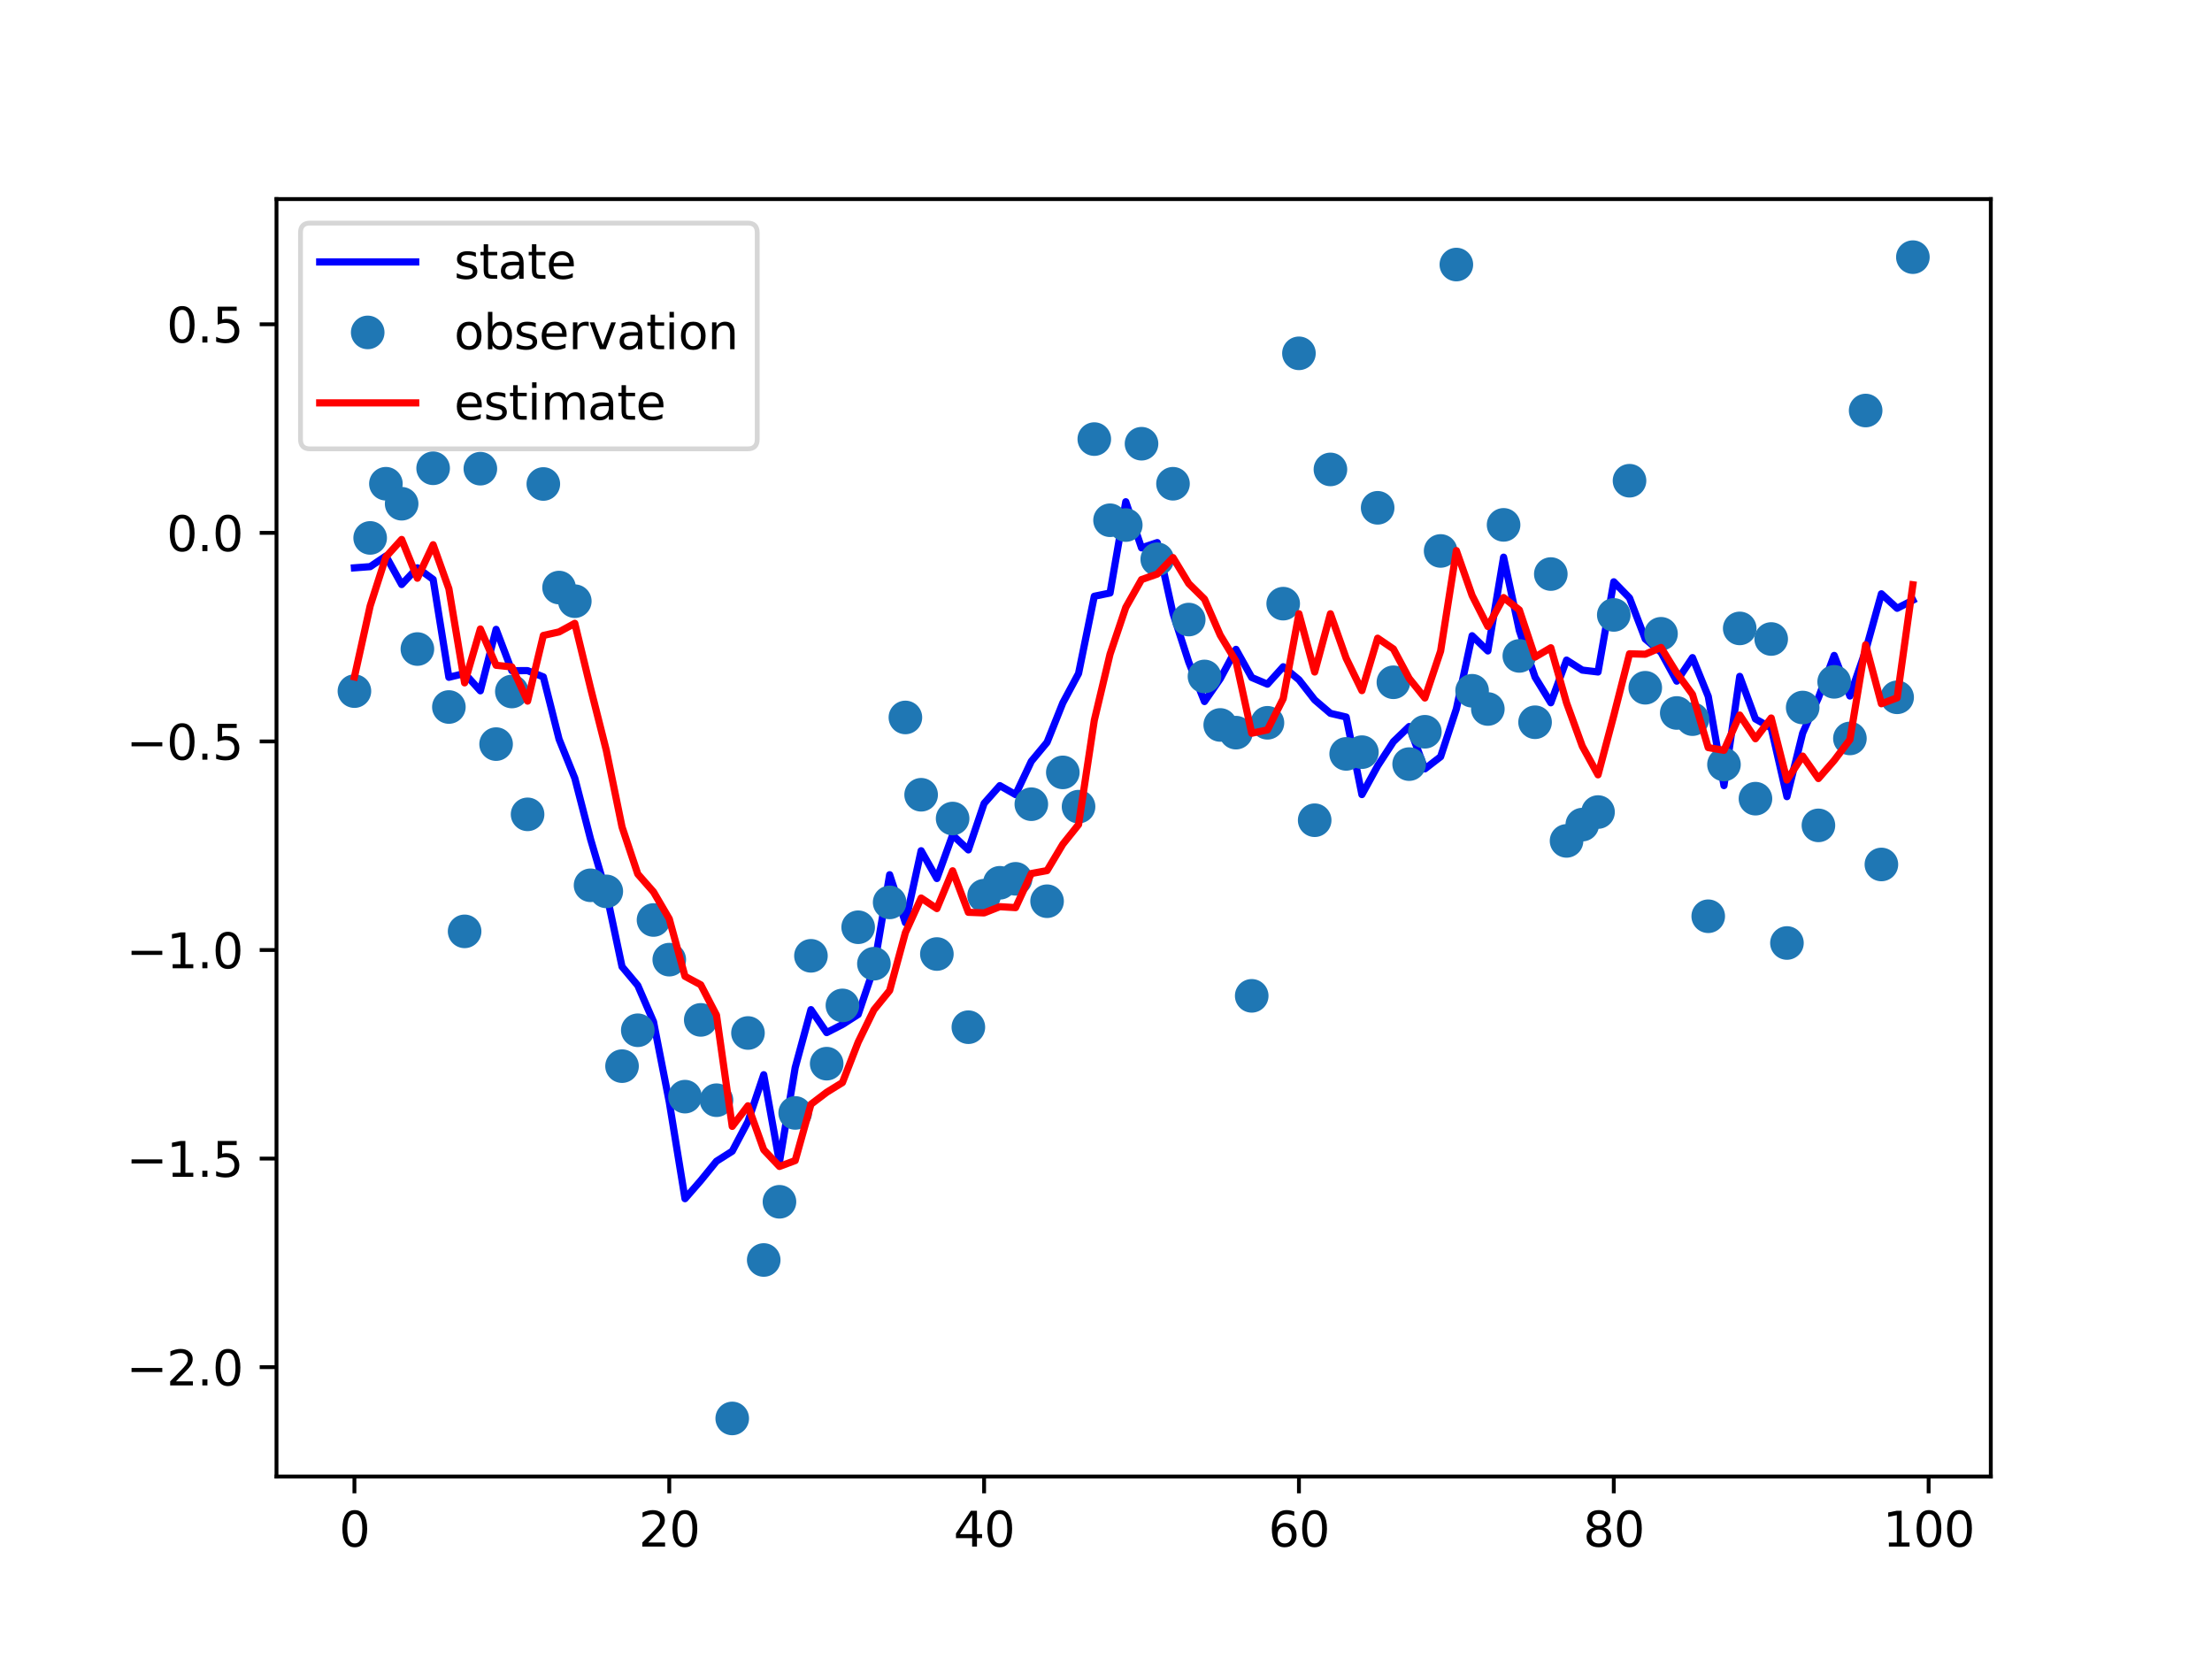 <?xml version="1.0" encoding="utf-8" standalone="no"?>
<!DOCTYPE svg PUBLIC "-//W3C//DTD SVG 1.1//EN"
  "http://www.w3.org/Graphics/SVG/1.1/DTD/svg11.dtd">
<svg xmlns:xlink="http://www.w3.org/1999/xlink" width="460.8pt" height="345.6pt" viewBox="0 0 460.8 345.6" xmlns="http://www.w3.org/2000/svg" version="1.1">
 <defs>
  <style type="text/css">*{stroke-linejoin: round; stroke-linecap: butt}</style>
 </defs>
 <g id="figure_1">
  <g id="patch_1">
   <path d="M 0 345.6 
L 460.8 345.6 
L 460.8 0 
L 0 0 
z
" style="fill: #ffffff"/>
  </g>
  <g id="axes_1">
   <g id="patch_2">
    <path d="M 57.6 307.584 
L 414.72 307.584 
L 414.72 41.472 
L 57.6 41.472 
z
" style="fill: #ffffff"/>
   </g>
   <g id="matplotlib.axis_1">
    <g id="xtick_1">
     <g id="line2d_1">
      <defs>
       <path id="m639c4246db" d="M 0 0 
L 0 3.5 
" style="stroke: #000000; stroke-width: 0.8"/>
      </defs>
      <g>
       <use xlink:href="#m639c4246db" x="73.833" y="307.584" style="stroke: #000000; stroke-width: 0.8"/>
      </g>
     </g>
     <g id="text_1">
      <!-- 0 -->
      <g transform="translate(70.651 322.182) scale(0.1 -0.1)">
       <defs>
        <path id="DejaVuSans-30" d="M 2034 4250 
Q 1547 4250 1301 3770 
Q 1056 3291 1056 2328 
Q 1056 1369 1301 889 
Q 1547 409 2034 409 
Q 2525 409 2770 889 
Q 3016 1369 3016 2328 
Q 3016 3291 2770 3770 
Q 2525 4250 2034 4250 
z
M 2034 4750 
Q 2819 4750 3233 4129 
Q 3647 3509 3647 2328 
Q 3647 1150 3233 529 
Q 2819 -91 2034 -91 
Q 1250 -91 836 529 
Q 422 1150 422 2328 
Q 422 3509 836 4129 
Q 1250 4750 2034 4750 
z
" transform="scale(0.016)"/>
       </defs>
       <use xlink:href="#DejaVuSans-30"/>
      </g>
     </g>
    </g>
    <g id="xtick_2">
     <g id="line2d_2">
      <g>
       <use xlink:href="#m639c4246db" x="139.42" y="307.584" style="stroke: #000000; stroke-width: 0.8"/>
      </g>
     </g>
     <g id="text_2">
      <!-- 20 -->
      <g transform="translate(133.057 322.182) scale(0.1 -0.1)">
       <defs>
        <path id="DejaVuSans-32" d="M 1228 531 
L 3431 531 
L 3431 0 
L 469 0 
L 469 531 
Q 828 903 1448 1529 
Q 2069 2156 2228 2338 
Q 2531 2678 2651 2914 
Q 2772 3150 2772 3378 
Q 2772 3750 2511 3984 
Q 2250 4219 1831 4219 
Q 1534 4219 1204 4116 
Q 875 4013 500 3803 
L 500 4441 
Q 881 4594 1212 4672 
Q 1544 4750 1819 4750 
Q 2544 4750 2975 4387 
Q 3406 4025 3406 3419 
Q 3406 3131 3298 2873 
Q 3191 2616 2906 2266 
Q 2828 2175 2409 1742 
Q 1991 1309 1228 531 
z
" transform="scale(0.016)"/>
       </defs>
       <use xlink:href="#DejaVuSans-32"/>
       <use xlink:href="#DejaVuSans-30" transform="translate(63.623 0)"/>
      </g>
     </g>
    </g>
    <g id="xtick_3">
     <g id="line2d_3">
      <g>
       <use xlink:href="#m639c4246db" x="205.006" y="307.584" style="stroke: #000000; stroke-width: 0.8"/>
      </g>
     </g>
     <g id="text_3">
      <!-- 40 -->
      <g transform="translate(198.644 322.182) scale(0.1 -0.1)">
       <defs>
        <path id="DejaVuSans-34" d="M 2419 4116 
L 825 1625 
L 2419 1625 
L 2419 4116 
z
M 2253 4666 
L 3047 4666 
L 3047 1625 
L 3713 1625 
L 3713 1100 
L 3047 1100 
L 3047 0 
L 2419 0 
L 2419 1100 
L 313 1100 
L 313 1709 
L 2253 4666 
z
" transform="scale(0.016)"/>
       </defs>
       <use xlink:href="#DejaVuSans-34"/>
       <use xlink:href="#DejaVuSans-30" transform="translate(63.623 0)"/>
      </g>
     </g>
    </g>
    <g id="xtick_4">
     <g id="line2d_4">
      <g>
       <use xlink:href="#m639c4246db" x="270.593" y="307.584" style="stroke: #000000; stroke-width: 0.8"/>
      </g>
     </g>
     <g id="text_4">
      <!-- 60 -->
      <g transform="translate(264.231 322.182) scale(0.1 -0.1)">
       <defs>
        <path id="DejaVuSans-36" d="M 2113 2584 
Q 1688 2584 1439 2293 
Q 1191 2003 1191 1497 
Q 1191 994 1439 701 
Q 1688 409 2113 409 
Q 2538 409 2786 701 
Q 3034 994 3034 1497 
Q 3034 2003 2786 2293 
Q 2538 2584 2113 2584 
z
M 3366 4563 
L 3366 3988 
Q 3128 4100 2886 4159 
Q 2644 4219 2406 4219 
Q 1781 4219 1451 3797 
Q 1122 3375 1075 2522 
Q 1259 2794 1537 2939 
Q 1816 3084 2150 3084 
Q 2853 3084 3261 2657 
Q 3669 2231 3669 1497 
Q 3669 778 3244 343 
Q 2819 -91 2113 -91 
Q 1303 -91 875 529 
Q 447 1150 447 2328 
Q 447 3434 972 4092 
Q 1497 4750 2381 4750 
Q 2619 4750 2861 4703 
Q 3103 4656 3366 4563 
z
" transform="scale(0.016)"/>
       </defs>
       <use xlink:href="#DejaVuSans-36"/>
       <use xlink:href="#DejaVuSans-30" transform="translate(63.623 0)"/>
      </g>
     </g>
    </g>
    <g id="xtick_5">
     <g id="line2d_5">
      <g>
       <use xlink:href="#m639c4246db" x="336.18" y="307.584" style="stroke: #000000; stroke-width: 0.8"/>
      </g>
     </g>
     <g id="text_5">
      <!-- 80 -->
      <g transform="translate(329.817 322.182) scale(0.1 -0.1)">
       <defs>
        <path id="DejaVuSans-38" d="M 2034 2216 
Q 1584 2216 1326 1975 
Q 1069 1734 1069 1313 
Q 1069 891 1326 650 
Q 1584 409 2034 409 
Q 2484 409 2743 651 
Q 3003 894 3003 1313 
Q 3003 1734 2745 1975 
Q 2488 2216 2034 2216 
z
M 1403 2484 
Q 997 2584 770 2862 
Q 544 3141 544 3541 
Q 544 4100 942 4425 
Q 1341 4750 2034 4750 
Q 2731 4750 3128 4425 
Q 3525 4100 3525 3541 
Q 3525 3141 3298 2862 
Q 3072 2584 2669 2484 
Q 3125 2378 3379 2068 
Q 3634 1759 3634 1313 
Q 3634 634 3220 271 
Q 2806 -91 2034 -91 
Q 1263 -91 848 271 
Q 434 634 434 1313 
Q 434 1759 690 2068 
Q 947 2378 1403 2484 
z
M 1172 3481 
Q 1172 3119 1398 2916 
Q 1625 2713 2034 2713 
Q 2441 2713 2670 2916 
Q 2900 3119 2900 3481 
Q 2900 3844 2670 4047 
Q 2441 4250 2034 4250 
Q 1625 4250 1398 4047 
Q 1172 3844 1172 3481 
z
" transform="scale(0.016)"/>
       </defs>
       <use xlink:href="#DejaVuSans-38"/>
       <use xlink:href="#DejaVuSans-30" transform="translate(63.623 0)"/>
      </g>
     </g>
    </g>
    <g id="xtick_6">
     <g id="line2d_6">
      <g>
       <use xlink:href="#m639c4246db" x="401.767" y="307.584" style="stroke: #000000; stroke-width: 0.8"/>
      </g>
     </g>
     <g id="text_6">
      <!-- 100 -->
      <g transform="translate(392.223 322.182) scale(0.1 -0.1)">
       <defs>
        <path id="DejaVuSans-31" d="M 794 531 
L 1825 531 
L 1825 4091 
L 703 3866 
L 703 4441 
L 1819 4666 
L 2450 4666 
L 2450 531 
L 3481 531 
L 3481 0 
L 794 0 
L 794 531 
z
" transform="scale(0.016)"/>
       </defs>
       <use xlink:href="#DejaVuSans-31"/>
       <use xlink:href="#DejaVuSans-30" transform="translate(63.623 0)"/>
       <use xlink:href="#DejaVuSans-30" transform="translate(127.246 0)"/>
      </g>
     </g>
    </g>
   </g>
   <g id="matplotlib.axis_2">
    <g id="ytick_1">
     <g id="line2d_7">
      <defs>
       <path id="mc627994518" d="M 0 0 
L -3.5 0 
" style="stroke: #000000; stroke-width: 0.8"/>
      </defs>
      <g>
       <use xlink:href="#mc627994518" x="57.6" y="284.808" style="stroke: #000000; stroke-width: 0.8"/>
      </g>
     </g>
     <g id="text_7">
      <!-- −2.0 -->
      <g transform="translate(26.317 288.607) scale(0.1 -0.1)">
       <defs>
        <path id="DejaVuSans-2212" d="M 678 2272 
L 4684 2272 
L 4684 1741 
L 678 1741 
L 678 2272 
z
" transform="scale(0.016)"/>
        <path id="DejaVuSans-2e" d="M 684 794 
L 1344 794 
L 1344 0 
L 684 0 
L 684 794 
z
" transform="scale(0.016)"/>
       </defs>
       <use xlink:href="#DejaVuSans-2212"/>
       <use xlink:href="#DejaVuSans-32" transform="translate(83.789 0)"/>
       <use xlink:href="#DejaVuSans-2e" transform="translate(147.412 0)"/>
       <use xlink:href="#DejaVuSans-30" transform="translate(179.199 0)"/>
      </g>
     </g>
    </g>
    <g id="ytick_2">
     <g id="line2d_8">
      <g>
       <use xlink:href="#mc627994518" x="57.6" y="241.358" style="stroke: #000000; stroke-width: 0.8"/>
      </g>
     </g>
     <g id="text_8">
      <!-- −1.5 -->
      <g transform="translate(26.317 245.157) scale(0.1 -0.1)">
       <defs>
        <path id="DejaVuSans-35" d="M 691 4666 
L 3169 4666 
L 3169 4134 
L 1269 4134 
L 1269 2991 
Q 1406 3038 1543 3061 
Q 1681 3084 1819 3084 
Q 2600 3084 3056 2656 
Q 3513 2228 3513 1497 
Q 3513 744 3044 326 
Q 2575 -91 1722 -91 
Q 1428 -91 1123 -41 
Q 819 9 494 109 
L 494 744 
Q 775 591 1075 516 
Q 1375 441 1709 441 
Q 2250 441 2565 725 
Q 2881 1009 2881 1497 
Q 2881 1984 2565 2268 
Q 2250 2553 1709 2553 
Q 1456 2553 1204 2497 
Q 953 2441 691 2322 
L 691 4666 
z
" transform="scale(0.016)"/>
       </defs>
       <use xlink:href="#DejaVuSans-2212"/>
       <use xlink:href="#DejaVuSans-31" transform="translate(83.789 0)"/>
       <use xlink:href="#DejaVuSans-2e" transform="translate(147.412 0)"/>
       <use xlink:href="#DejaVuSans-35" transform="translate(179.199 0)"/>
      </g>
     </g>
    </g>
    <g id="ytick_3">
     <g id="line2d_9">
      <g>
       <use xlink:href="#mc627994518" x="57.6" y="197.908" style="stroke: #000000; stroke-width: 0.8"/>
      </g>
     </g>
     <g id="text_9">
      <!-- −1.0 -->
      <g transform="translate(26.317 201.707) scale(0.1 -0.1)">
       <use xlink:href="#DejaVuSans-2212"/>
       <use xlink:href="#DejaVuSans-31" transform="translate(83.789 0)"/>
       <use xlink:href="#DejaVuSans-2e" transform="translate(147.412 0)"/>
       <use xlink:href="#DejaVuSans-30" transform="translate(179.199 0)"/>
      </g>
     </g>
    </g>
    <g id="ytick_4">
     <g id="line2d_10">
      <g>
       <use xlink:href="#mc627994518" x="57.6" y="154.457" style="stroke: #000000; stroke-width: 0.8"/>
      </g>
     </g>
     <g id="text_10">
      <!-- −0.5 -->
      <g transform="translate(26.317 158.257) scale(0.1 -0.1)">
       <use xlink:href="#DejaVuSans-2212"/>
       <use xlink:href="#DejaVuSans-30" transform="translate(83.789 0)"/>
       <use xlink:href="#DejaVuSans-2e" transform="translate(147.412 0)"/>
       <use xlink:href="#DejaVuSans-35" transform="translate(179.199 0)"/>
      </g>
     </g>
    </g>
    <g id="ytick_5">
     <g id="line2d_11">
      <g>
       <use xlink:href="#mc627994518" x="57.6" y="111.007" style="stroke: #000000; stroke-width: 0.8"/>
      </g>
     </g>
     <g id="text_11">
      <!-- 0.0 -->
      <g transform="translate(34.697 114.807) scale(0.1 -0.1)">
       <use xlink:href="#DejaVuSans-30"/>
       <use xlink:href="#DejaVuSans-2e" transform="translate(63.623 0)"/>
       <use xlink:href="#DejaVuSans-30" transform="translate(95.41 0)"/>
      </g>
     </g>
    </g>
    <g id="ytick_6">
     <g id="line2d_12">
      <g>
       <use xlink:href="#mc627994518" x="57.6" y="67.557" style="stroke: #000000; stroke-width: 0.8"/>
      </g>
     </g>
     <g id="text_12">
      <!-- 0.5 -->
      <g transform="translate(34.697 71.356) scale(0.1 -0.1)">
       <use xlink:href="#DejaVuSans-30"/>
       <use xlink:href="#DejaVuSans-2e" transform="translate(63.623 0)"/>
       <use xlink:href="#DejaVuSans-35" transform="translate(95.41 0)"/>
      </g>
     </g>
    </g>
   </g>
   <g id="line2d_13">
    <path d="M 73.833 118.288 
L 77.112 118.043 
L 80.391 115.831 
L 83.671 121.767 
L 86.95 118.292 
L 90.229 120.703 
L 93.509 141.091 
L 96.788 140.292 
L 100.067 143.906 
L 103.347 131.105 
L 106.626 139.713 
L 109.905 139.705 
L 113.185 141.009 
L 116.464 153.988 
L 119.743 162.114 
L 123.023 174.807 
L 126.302 185.919 
L 129.581 201.377 
L 132.861 205.289 
L 136.14 212.846 
L 139.42 229.563 
L 142.699 249.705 
L 145.978 245.938 
L 149.258 241.903 
L 152.537 239.82 
L 155.816 233.625 
L 159.096 223.886 
L 162.375 242.098 
L 165.654 222.397 
L 168.934 210.328 
L 172.213 215.108 
L 175.492 213.424 
L 178.772 211.332 
L 182.051 201.65 
L 185.33 182.222 
L 188.61 192.216 
L 191.889 177.223 
L 195.168 183.011 
L 198.448 173.951 
L 201.727 177.049 
L 205.006 167.366 
L 208.286 163.663 
L 211.565 165.534 
L 214.844 158.588 
L 218.124 154.64 
L 221.403 146.425 
L 224.682 140.302 
L 227.962 124.21 
L 231.241 123.535 
L 234.52 104.524 
L 237.8 114.129 
L 241.079 113.03 
L 244.358 127.8 
L 247.638 137.932 
L 250.917 146.139 
L 254.196 141.407 
L 257.476 135.273 
L 260.755 141.136 
L 264.034 142.525 
L 267.314 138.895 
L 270.593 141.604 
L 273.872 145.799 
L 277.152 148.602 
L 280.431 149.37 
L 283.71 165.526 
L 286.99 159.55 
L 290.269 154.509 
L 293.548 151.353 
L 296.828 160.171 
L 300.107 157.637 
L 303.386 147.684 
L 306.666 132.435 
L 309.945 135.602 
L 313.224 116.07 
L 316.504 131.359 
L 319.783 141.067 
L 323.062 146.403 
L 326.342 137.509 
L 329.621 139.594 
L 332.9 139.984 
L 336.18 121.199 
L 339.459 124.561 
L 342.739 133.113 
L 346.018 135.887 
L 349.297 141.896 
L 352.577 136.996 
L 355.856 145.066 
L 359.135 163.653 
L 362.415 140.904 
L 365.694 149.773 
L 368.973 151.631 
L 372.253 165.956 
L 375.532 152.712 
L 378.811 145.36 
L 382.091 136.539 
L 385.37 144.992 
L 388.649 135.505 
L 391.929 123.7 
L 395.208 126.717 
L 398.487 125.03 
" clip-path="url(#p00af3566a4)" style="fill: none; stroke: #0000ff; stroke-width: 1.5; stroke-linecap: square"/>
   </g>
   <g id="line2d_14">
    <defs>
     <path id="me4b0e8594f" d="M 0 3 
C 0.796 3 1.559 2.684 2.121 2.121 
C 2.684 1.559 3 0.796 3 0 
C 3 -0.796 2.684 -1.559 2.121 -2.121 
C 1.559 -2.684 0.796 -3 0 -3 
C -0.796 -3 -1.559 -2.684 -2.121 -2.121 
C -2.684 -1.559 -3 -0.796 -3 0 
C -3 0.796 -2.684 1.559 -2.121 2.121 
C -1.559 2.684 -0.796 3 0 3 
z
" style="stroke: #1f77b4"/>
    </defs>
    <g clip-path="url(#p00af3566a4)">
     <use xlink:href="#me4b0e8594f" x="73.833" y="143.973" style="fill: #1f77b4; stroke: #1f77b4"/>
     <use xlink:href="#me4b0e8594f" x="77.112" y="112.059" style="fill: #1f77b4; stroke: #1f77b4"/>
     <use xlink:href="#me4b0e8594f" x="80.391" y="100.772" style="fill: #1f77b4; stroke: #1f77b4"/>
     <use xlink:href="#me4b0e8594f" x="83.671" y="104.938" style="fill: #1f77b4; stroke: #1f77b4"/>
     <use xlink:href="#me4b0e8594f" x="86.95" y="135.207" style="fill: #1f77b4; stroke: #1f77b4"/>
     <use xlink:href="#me4b0e8594f" x="90.229" y="97.551" style="fill: #1f77b4; stroke: #1f77b4"/>
     <use xlink:href="#me4b0e8594f" x="93.509" y="147.284" style="fill: #1f77b4; stroke: #1f77b4"/>
     <use xlink:href="#me4b0e8594f" x="96.788" y="194.019" style="fill: #1f77b4; stroke: #1f77b4"/>
     <use xlink:href="#me4b0e8594f" x="100.067" y="97.636" style="fill: #1f77b4; stroke: #1f77b4"/>
     <use xlink:href="#me4b0e8594f" x="103.347" y="155.012" style="fill: #1f77b4; stroke: #1f77b4"/>
     <use xlink:href="#me4b0e8594f" x="106.626" y="144.053" style="fill: #1f77b4; stroke: #1f77b4"/>
     <use xlink:href="#me4b0e8594f" x="109.905" y="169.644" style="fill: #1f77b4; stroke: #1f77b4"/>
     <use xlink:href="#me4b0e8594f" x="113.185" y="100.824" style="fill: #1f77b4; stroke: #1f77b4"/>
     <use xlink:href="#me4b0e8594f" x="116.464" y="122.401" style="fill: #1f77b4; stroke: #1f77b4"/>
     <use xlink:href="#me4b0e8594f" x="119.743" y="125.24" style="fill: #1f77b4; stroke: #1f77b4"/>
     <use xlink:href="#me4b0e8594f" x="123.023" y="184.422" style="fill: #1f77b4; stroke: #1f77b4"/>
     <use xlink:href="#me4b0e8594f" x="126.302" y="185.69" style="fill: #1f77b4; stroke: #1f77b4"/>
     <use xlink:href="#me4b0e8594f" x="129.581" y="222.098" style="fill: #1f77b4; stroke: #1f77b4"/>
     <use xlink:href="#me4b0e8594f" x="132.861" y="214.622" style="fill: #1f77b4; stroke: #1f77b4"/>
     <use xlink:href="#me4b0e8594f" x="136.14" y="191.652" style="fill: #1f77b4; stroke: #1f77b4"/>
     <use xlink:href="#me4b0e8594f" x="139.42" y="199.913" style="fill: #1f77b4; stroke: #1f77b4"/>
     <use xlink:href="#me4b0e8594f" x="142.699" y="228.452" style="fill: #1f77b4; stroke: #1f77b4"/>
     <use xlink:href="#me4b0e8594f" x="145.978" y="212.462" style="fill: #1f77b4; stroke: #1f77b4"/>
     <use xlink:href="#me4b0e8594f" x="149.258" y="229.192" style="fill: #1f77b4; stroke: #1f77b4"/>
     <use xlink:href="#me4b0e8594f" x="152.537" y="295.488" style="fill: #1f77b4; stroke: #1f77b4"/>
     <use xlink:href="#me4b0e8594f" x="155.816" y="215.193" style="fill: #1f77b4; stroke: #1f77b4"/>
     <use xlink:href="#me4b0e8594f" x="159.096" y="262.479" style="fill: #1f77b4; stroke: #1f77b4"/>
     <use xlink:href="#me4b0e8594f" x="162.375" y="250.355" style="fill: #1f77b4; stroke: #1f77b4"/>
     <use xlink:href="#me4b0e8594f" x="165.654" y="231.844" style="fill: #1f77b4; stroke: #1f77b4"/>
     <use xlink:href="#me4b0e8594f" x="168.934" y="199.115" style="fill: #1f77b4; stroke: #1f77b4"/>
     <use xlink:href="#me4b0e8594f" x="172.213" y="221.582" style="fill: #1f77b4; stroke: #1f77b4"/>
     <use xlink:href="#me4b0e8594f" x="175.492" y="209.444" style="fill: #1f77b4; stroke: #1f77b4"/>
     <use xlink:href="#me4b0e8594f" x="178.772" y="193.162" style="fill: #1f77b4; stroke: #1f77b4"/>
     <use xlink:href="#me4b0e8594f" x="182.051" y="200.761" style="fill: #1f77b4; stroke: #1f77b4"/>
     <use xlink:href="#me4b0e8594f" x="185.33" y="187.982" style="fill: #1f77b4; stroke: #1f77b4"/>
     <use xlink:href="#me4b0e8594f" x="188.61" y="149.458" style="fill: #1f77b4; stroke: #1f77b4"/>
     <use xlink:href="#me4b0e8594f" x="191.889" y="165.564" style="fill: #1f77b4; stroke: #1f77b4"/>
     <use xlink:href="#me4b0e8594f" x="195.168" y="198.74" style="fill: #1f77b4; stroke: #1f77b4"/>
     <use xlink:href="#me4b0e8594f" x="198.448" y="170.516" style="fill: #1f77b4; stroke: #1f77b4"/>
     <use xlink:href="#me4b0e8594f" x="201.727" y="213.984" style="fill: #1f77b4; stroke: #1f77b4"/>
     <use xlink:href="#me4b0e8594f" x="205.006" y="186.586" style="fill: #1f77b4; stroke: #1f77b4"/>
     <use xlink:href="#me4b0e8594f" x="208.286" y="183.901" style="fill: #1f77b4; stroke: #1f77b4"/>
     <use xlink:href="#me4b0e8594f" x="211.565" y="183.075" style="fill: #1f77b4; stroke: #1f77b4"/>
     <use xlink:href="#me4b0e8594f" x="214.844" y="167.531" style="fill: #1f77b4; stroke: #1f77b4"/>
     <use xlink:href="#me4b0e8594f" x="218.124" y="187.741" style="fill: #1f77b4; stroke: #1f77b4"/>
     <use xlink:href="#me4b0e8594f" x="221.403" y="160.903" style="fill: #1f77b4; stroke: #1f77b4"/>
     <use xlink:href="#me4b0e8594f" x="224.682" y="168.041" style="fill: #1f77b4; stroke: #1f77b4"/>
     <use xlink:href="#me4b0e8594f" x="227.962" y="91.472" style="fill: #1f77b4; stroke: #1f77b4"/>
     <use xlink:href="#me4b0e8594f" x="231.241" y="108.377" style="fill: #1f77b4; stroke: #1f77b4"/>
     <use xlink:href="#me4b0e8594f" x="234.52" y="109.38" style="fill: #1f77b4; stroke: #1f77b4"/>
     <use xlink:href="#me4b0e8594f" x="237.8" y="92.436" style="fill: #1f77b4; stroke: #1f77b4"/>
     <use xlink:href="#me4b0e8594f" x="241.079" y="116.503" style="fill: #1f77b4; stroke: #1f77b4"/>
     <use xlink:href="#me4b0e8594f" x="244.358" y="100.775" style="fill: #1f77b4; stroke: #1f77b4"/>
     <use xlink:href="#me4b0e8594f" x="247.638" y="129.067" style="fill: #1f77b4; stroke: #1f77b4"/>
     <use xlink:href="#me4b0e8594f" x="250.917" y="140.916" style="fill: #1f77b4; stroke: #1f77b4"/>
     <use xlink:href="#me4b0e8594f" x="254.196" y="151.02" style="fill: #1f77b4; stroke: #1f77b4"/>
     <use xlink:href="#me4b0e8594f" x="257.476" y="152.625" style="fill: #1f77b4; stroke: #1f77b4"/>
     <use xlink:href="#me4b0e8594f" x="260.755" y="207.452" style="fill: #1f77b4; stroke: #1f77b4"/>
     <use xlink:href="#me4b0e8594f" x="264.034" y="150.572" style="fill: #1f77b4; stroke: #1f77b4"/>
     <use xlink:href="#me4b0e8594f" x="267.314" y="125.753" style="fill: #1f77b4; stroke: #1f77b4"/>
     <use xlink:href="#me4b0e8594f" x="270.593" y="73.605" style="fill: #1f77b4; stroke: #1f77b4"/>
     <use xlink:href="#me4b0e8594f" x="273.872" y="170.869" style="fill: #1f77b4; stroke: #1f77b4"/>
     <use xlink:href="#me4b0e8594f" x="277.152" y="97.79" style="fill: #1f77b4; stroke: #1f77b4"/>
     <use xlink:href="#me4b0e8594f" x="280.431" y="157.05" style="fill: #1f77b4; stroke: #1f77b4"/>
     <use xlink:href="#me4b0e8594f" x="283.71" y="156.688" style="fill: #1f77b4; stroke: #1f77b4"/>
     <use xlink:href="#me4b0e8594f" x="286.99" y="105.785" style="fill: #1f77b4; stroke: #1f77b4"/>
     <use xlink:href="#me4b0e8594f" x="290.269" y="142.131" style="fill: #1f77b4; stroke: #1f77b4"/>
     <use xlink:href="#me4b0e8594f" x="293.548" y="159.178" style="fill: #1f77b4; stroke: #1f77b4"/>
     <use xlink:href="#me4b0e8594f" x="296.828" y="152.44" style="fill: #1f77b4; stroke: #1f77b4"/>
     <use xlink:href="#me4b0e8594f" x="300.107" y="114.775" style="fill: #1f77b4; stroke: #1f77b4"/>
     <use xlink:href="#me4b0e8594f" x="303.386" y="55.112" style="fill: #1f77b4; stroke: #1f77b4"/>
     <use xlink:href="#me4b0e8594f" x="306.666" y="143.899" style="fill: #1f77b4; stroke: #1f77b4"/>
     <use xlink:href="#me4b0e8594f" x="309.945" y="147.697" style="fill: #1f77b4; stroke: #1f77b4"/>
     <use xlink:href="#me4b0e8594f" x="313.224" y="109.34" style="fill: #1f77b4; stroke: #1f77b4"/>
     <use xlink:href="#me4b0e8594f" x="316.504" y="136.64" style="fill: #1f77b4; stroke: #1f77b4"/>
     <use xlink:href="#me4b0e8594f" x="319.783" y="150.458" style="fill: #1f77b4; stroke: #1f77b4"/>
     <use xlink:href="#me4b0e8594f" x="323.062" y="119.585" style="fill: #1f77b4; stroke: #1f77b4"/>
     <use xlink:href="#me4b0e8594f" x="326.342" y="175.175" style="fill: #1f77b4; stroke: #1f77b4"/>
     <use xlink:href="#me4b0e8594f" x="329.621" y="171.782" style="fill: #1f77b4; stroke: #1f77b4"/>
     <use xlink:href="#me4b0e8594f" x="332.9" y="169.165" style="fill: #1f77b4; stroke: #1f77b4"/>
     <use xlink:href="#me4b0e8594f" x="336.18" y="128.099" style="fill: #1f77b4; stroke: #1f77b4"/>
     <use xlink:href="#me4b0e8594f" x="339.459" y="100.144" style="fill: #1f77b4; stroke: #1f77b4"/>
     <use xlink:href="#me4b0e8594f" x="342.739" y="143.273" style="fill: #1f77b4; stroke: #1f77b4"/>
     <use xlink:href="#me4b0e8594f" x="346.018" y="132.028" style="fill: #1f77b4; stroke: #1f77b4"/>
     <use xlink:href="#me4b0e8594f" x="349.297" y="148.526" style="fill: #1f77b4; stroke: #1f77b4"/>
     <use xlink:href="#me4b0e8594f" x="352.577" y="149.812" style="fill: #1f77b4; stroke: #1f77b4"/>
     <use xlink:href="#me4b0e8594f" x="355.856" y="190.872" style="fill: #1f77b4; stroke: #1f77b4"/>
     <use xlink:href="#me4b0e8594f" x="359.135" y="159.265" style="fill: #1f77b4; stroke: #1f77b4"/>
     <use xlink:href="#me4b0e8594f" x="362.415" y="130.91" style="fill: #1f77b4; stroke: #1f77b4"/>
     <use xlink:href="#me4b0e8594f" x="365.694" y="166.378" style="fill: #1f77b4; stroke: #1f77b4"/>
     <use xlink:href="#me4b0e8594f" x="368.973" y="133.116" style="fill: #1f77b4; stroke: #1f77b4"/>
     <use xlink:href="#me4b0e8594f" x="372.253" y="196.445" style="fill: #1f77b4; stroke: #1f77b4"/>
     <use xlink:href="#me4b0e8594f" x="375.532" y="147.39" style="fill: #1f77b4; stroke: #1f77b4"/>
     <use xlink:href="#me4b0e8594f" x="378.811" y="171.941" style="fill: #1f77b4; stroke: #1f77b4"/>
     <use xlink:href="#me4b0e8594f" x="382.091" y="142.04" style="fill: #1f77b4; stroke: #1f77b4"/>
     <use xlink:href="#me4b0e8594f" x="385.37" y="153.83" style="fill: #1f77b4; stroke: #1f77b4"/>
     <use xlink:href="#me4b0e8594f" x="388.649" y="85.521" style="fill: #1f77b4; stroke: #1f77b4"/>
     <use xlink:href="#me4b0e8594f" x="391.929" y="180.086" style="fill: #1f77b4; stroke: #1f77b4"/>
     <use xlink:href="#me4b0e8594f" x="395.208" y="145.262" style="fill: #1f77b4; stroke: #1f77b4"/>
     <use xlink:href="#me4b0e8594f" x="398.487" y="53.568" style="fill: #1f77b4; stroke: #1f77b4"/>
    </g>
   </g>
   <g id="line2d_15">
    <path d="M 73.833 141.014 
L 77.112 126.23 
L 80.391 116.009 
L 83.671 112.38 
L 86.95 120.454 
L 90.229 113.479 
L 93.509 122.651 
L 96.788 142.252 
L 100.067 131.034 
L 103.347 138.591 
L 106.626 138.936 
L 109.905 146.053 
L 113.185 132.377 
L 116.464 131.641 
L 119.743 129.854 
L 123.023 143.347 
L 126.302 156.3 
L 129.581 172.272 
L 132.861 182.074 
L 136.14 185.803 
L 139.42 191.418 
L 142.699 203.388 
L 145.978 205.151 
L 149.258 211.478 
L 152.537 234.646 
L 155.816 230.356 
L 159.096 239.513 
L 162.375 242.99 
L 165.654 241.767 
L 168.934 230.044 
L 172.213 227.547 
L 175.492 225.517 
L 178.772 217.099 
L 182.051 210.377 
L 185.33 206.346 
L 188.61 194.29 
L 191.889 187.076 
L 195.168 189.27 
L 198.448 181.403 
L 201.727 190.05 
L 205.006 190.174 
L 208.286 188.879 
L 211.565 189.074 
L 214.844 181.97 
L 218.124 181.36 
L 221.403 175.867 
L 224.682 171.78 
L 227.962 150.049 
L 231.241 136.277 
L 234.52 126.538 
L 237.8 120.738 
L 241.079 119.584 
L 244.358 116.158 
L 247.638 121.569 
L 250.917 124.8 
L 254.196 132.31 
L 257.476 137.739 
L 260.755 152.742 
L 264.034 152.052 
L 267.314 145.542 
L 270.593 127.849 
L 273.872 139.993 
L 277.152 127.864 
L 280.431 137.131 
L 283.71 143.867 
L 286.99 132.948 
L 290.269 135.187 
L 293.548 141.318 
L 296.828 145.403 
L 300.107 135.628 
L 303.386 114.704 
L 306.666 124.048 
L 309.945 130.504 
L 313.224 124.49 
L 316.504 127.063 
L 319.783 136.881 
L 323.062 134.94 
L 326.342 146.424 
L 329.621 155.451 
L 332.9 161.408 
L 336.18 149.06 
L 339.459 136.197 
L 342.739 136.287 
L 346.018 134.878 
L 349.297 140.186 
L 352.577 144.66 
L 355.856 155.739 
L 359.135 156.305 
L 362.415 148.958 
L 365.694 153.89 
L 368.973 149.574 
L 372.253 162.488 
L 375.532 157.507 
L 378.811 162.183 
L 382.091 158.414 
L 385.37 154.077 
L 388.649 134.317 
L 391.929 146.604 
L 395.208 145.369 
L 398.487 121.817 
" clip-path="url(#p00af3566a4)" style="fill: none; stroke: #ff0000; stroke-width: 1.5; stroke-linecap: square"/>
   </g>
   <g id="patch_3">
    <path d="M 57.6 307.584 
L 57.6 41.472 
" style="fill: none; stroke: #000000; stroke-width: 0.8; stroke-linejoin: miter; stroke-linecap: square"/>
   </g>
   <g id="patch_4">
    <path d="M 414.72 307.584 
L 414.72 41.472 
" style="fill: none; stroke: #000000; stroke-width: 0.8; stroke-linejoin: miter; stroke-linecap: square"/>
   </g>
   <g id="patch_5">
    <path d="M 57.6 307.584 
L 414.72 307.584 
" style="fill: none; stroke: #000000; stroke-width: 0.8; stroke-linejoin: miter; stroke-linecap: square"/>
   </g>
   <g id="patch_6">
    <path d="M 57.6 41.472 
L 414.72 41.472 
" style="fill: none; stroke: #000000; stroke-width: 0.8; stroke-linejoin: miter; stroke-linecap: square"/>
   </g>
   <g id="legend_1">
    <g id="patch_7">
     <path d="M 64.6 93.506 
L 155.742 93.506 
Q 157.742 93.506 157.742 91.506 
L 157.742 48.472 
Q 157.742 46.472 155.742 46.472 
L 64.6 46.472 
Q 62.6 46.472 62.6 48.472 
L 62.6 91.506 
Q 62.6 93.506 64.6 93.506 
z
" style="fill: #ffffff; opacity: 0.8; stroke: #cccccc; stroke-linejoin: miter"/>
    </g>
    <g id="line2d_16">
     <path d="M 66.6 54.57 
L 76.6 54.57 
L 86.6 54.57 
" style="fill: none; stroke: #0000ff; stroke-width: 1.5; stroke-linecap: square"/>
    </g>
    <g id="text_13">
     <!-- state -->
     <g transform="translate(94.6 58.07) scale(0.1 -0.1)">
      <defs>
       <path id="DejaVuSans-73" d="M 2834 3397 
L 2834 2853 
Q 2591 2978 2328 3040 
Q 2066 3103 1784 3103 
Q 1356 3103 1142 2972 
Q 928 2841 928 2578 
Q 928 2378 1081 2264 
Q 1234 2150 1697 2047 
L 1894 2003 
Q 2506 1872 2764 1633 
Q 3022 1394 3022 966 
Q 3022 478 2636 193 
Q 2250 -91 1575 -91 
Q 1294 -91 989 -36 
Q 684 19 347 128 
L 347 722 
Q 666 556 975 473 
Q 1284 391 1588 391 
Q 1994 391 2212 530 
Q 2431 669 2431 922 
Q 2431 1156 2273 1281 
Q 2116 1406 1581 1522 
L 1381 1569 
Q 847 1681 609 1914 
Q 372 2147 372 2553 
Q 372 3047 722 3315 
Q 1072 3584 1716 3584 
Q 2034 3584 2315 3537 
Q 2597 3491 2834 3397 
z
" transform="scale(0.016)"/>
       <path id="DejaVuSans-74" d="M 1172 4494 
L 1172 3500 
L 2356 3500 
L 2356 3053 
L 1172 3053 
L 1172 1153 
Q 1172 725 1289 603 
Q 1406 481 1766 481 
L 2356 481 
L 2356 0 
L 1766 0 
Q 1100 0 847 248 
Q 594 497 594 1153 
L 594 3053 
L 172 3053 
L 172 3500 
L 594 3500 
L 594 4494 
L 1172 4494 
z
" transform="scale(0.016)"/>
       <path id="DejaVuSans-61" d="M 2194 1759 
Q 1497 1759 1228 1600 
Q 959 1441 959 1056 
Q 959 750 1161 570 
Q 1363 391 1709 391 
Q 2188 391 2477 730 
Q 2766 1069 2766 1631 
L 2766 1759 
L 2194 1759 
z
M 3341 1997 
L 3341 0 
L 2766 0 
L 2766 531 
Q 2569 213 2275 61 
Q 1981 -91 1556 -91 
Q 1019 -91 701 211 
Q 384 513 384 1019 
Q 384 1609 779 1909 
Q 1175 2209 1959 2209 
L 2766 2209 
L 2766 2266 
Q 2766 2663 2505 2880 
Q 2244 3097 1772 3097 
Q 1472 3097 1187 3025 
Q 903 2953 641 2809 
L 641 3341 
Q 956 3463 1253 3523 
Q 1550 3584 1831 3584 
Q 2591 3584 2966 3190 
Q 3341 2797 3341 1997 
z
" transform="scale(0.016)"/>
       <path id="DejaVuSans-65" d="M 3597 1894 
L 3597 1613 
L 953 1613 
Q 991 1019 1311 708 
Q 1631 397 2203 397 
Q 2534 397 2845 478 
Q 3156 559 3463 722 
L 3463 178 
Q 3153 47 2828 -22 
Q 2503 -91 2169 -91 
Q 1331 -91 842 396 
Q 353 884 353 1716 
Q 353 2575 817 3079 
Q 1281 3584 2069 3584 
Q 2775 3584 3186 3129 
Q 3597 2675 3597 1894 
z
M 3022 2063 
Q 3016 2534 2758 2815 
Q 2500 3097 2075 3097 
Q 1594 3097 1305 2825 
Q 1016 2553 972 2059 
L 3022 2063 
z
" transform="scale(0.016)"/>
      </defs>
      <use xlink:href="#DejaVuSans-73"/>
      <use xlink:href="#DejaVuSans-74" transform="translate(52.1 0)"/>
      <use xlink:href="#DejaVuSans-61" transform="translate(91.309 0)"/>
      <use xlink:href="#DejaVuSans-74" transform="translate(152.588 0)"/>
      <use xlink:href="#DejaVuSans-65" transform="translate(191.797 0)"/>
     </g>
    </g>
    <g id="line2d_17">
     <g>
      <use xlink:href="#me4b0e8594f" x="76.6" y="69.249" style="fill: #1f77b4; stroke: #1f77b4"/>
     </g>
    </g>
    <g id="text_14">
     <!-- observation -->
     <g transform="translate(94.6 72.749) scale(0.1 -0.1)">
      <defs>
       <path id="DejaVuSans-6f" d="M 1959 3097 
Q 1497 3097 1228 2736 
Q 959 2375 959 1747 
Q 959 1119 1226 758 
Q 1494 397 1959 397 
Q 2419 397 2687 759 
Q 2956 1122 2956 1747 
Q 2956 2369 2687 2733 
Q 2419 3097 1959 3097 
z
M 1959 3584 
Q 2709 3584 3137 3096 
Q 3566 2609 3566 1747 
Q 3566 888 3137 398 
Q 2709 -91 1959 -91 
Q 1206 -91 779 398 
Q 353 888 353 1747 
Q 353 2609 779 3096 
Q 1206 3584 1959 3584 
z
" transform="scale(0.016)"/>
       <path id="DejaVuSans-62" d="M 3116 1747 
Q 3116 2381 2855 2742 
Q 2594 3103 2138 3103 
Q 1681 3103 1420 2742 
Q 1159 2381 1159 1747 
Q 1159 1113 1420 752 
Q 1681 391 2138 391 
Q 2594 391 2855 752 
Q 3116 1113 3116 1747 
z
M 1159 2969 
Q 1341 3281 1617 3432 
Q 1894 3584 2278 3584 
Q 2916 3584 3314 3078 
Q 3713 2572 3713 1747 
Q 3713 922 3314 415 
Q 2916 -91 2278 -91 
Q 1894 -91 1617 61 
Q 1341 213 1159 525 
L 1159 0 
L 581 0 
L 581 4863 
L 1159 4863 
L 1159 2969 
z
" transform="scale(0.016)"/>
       <path id="DejaVuSans-72" d="M 2631 2963 
Q 2534 3019 2420 3045 
Q 2306 3072 2169 3072 
Q 1681 3072 1420 2755 
Q 1159 2438 1159 1844 
L 1159 0 
L 581 0 
L 581 3500 
L 1159 3500 
L 1159 2956 
Q 1341 3275 1631 3429 
Q 1922 3584 2338 3584 
Q 2397 3584 2469 3576 
Q 2541 3569 2628 3553 
L 2631 2963 
z
" transform="scale(0.016)"/>
       <path id="DejaVuSans-76" d="M 191 3500 
L 800 3500 
L 1894 563 
L 2988 3500 
L 3597 3500 
L 2284 0 
L 1503 0 
L 191 3500 
z
" transform="scale(0.016)"/>
       <path id="DejaVuSans-69" d="M 603 3500 
L 1178 3500 
L 1178 0 
L 603 0 
L 603 3500 
z
M 603 4863 
L 1178 4863 
L 1178 4134 
L 603 4134 
L 603 4863 
z
" transform="scale(0.016)"/>
       <path id="DejaVuSans-6e" d="M 3513 2113 
L 3513 0 
L 2938 0 
L 2938 2094 
Q 2938 2591 2744 2837 
Q 2550 3084 2163 3084 
Q 1697 3084 1428 2787 
Q 1159 2491 1159 1978 
L 1159 0 
L 581 0 
L 581 3500 
L 1159 3500 
L 1159 2956 
Q 1366 3272 1645 3428 
Q 1925 3584 2291 3584 
Q 2894 3584 3203 3211 
Q 3513 2838 3513 2113 
z
" transform="scale(0.016)"/>
      </defs>
      <use xlink:href="#DejaVuSans-6f"/>
      <use xlink:href="#DejaVuSans-62" transform="translate(61.182 0)"/>
      <use xlink:href="#DejaVuSans-73" transform="translate(124.658 0)"/>
      <use xlink:href="#DejaVuSans-65" transform="translate(176.758 0)"/>
      <use xlink:href="#DejaVuSans-72" transform="translate(238.281 0)"/>
      <use xlink:href="#DejaVuSans-76" transform="translate(279.395 0)"/>
      <use xlink:href="#DejaVuSans-61" transform="translate(338.574 0)"/>
      <use xlink:href="#DejaVuSans-74" transform="translate(399.854 0)"/>
      <use xlink:href="#DejaVuSans-69" transform="translate(439.062 0)"/>
      <use xlink:href="#DejaVuSans-6f" transform="translate(466.846 0)"/>
      <use xlink:href="#DejaVuSans-6e" transform="translate(528.027 0)"/>
     </g>
    </g>
    <g id="line2d_18">
     <path d="M 66.6 83.927 
L 76.6 83.927 
L 86.6 83.927 
" style="fill: none; stroke: #ff0000; stroke-width: 1.5; stroke-linecap: square"/>
    </g>
    <g id="text_15">
     <!-- estimate -->
     <g transform="translate(94.6 87.427) scale(0.1 -0.1)">
      <defs>
       <path id="DejaVuSans-6d" d="M 3328 2828 
Q 3544 3216 3844 3400 
Q 4144 3584 4550 3584 
Q 5097 3584 5394 3201 
Q 5691 2819 5691 2113 
L 5691 0 
L 5113 0 
L 5113 2094 
Q 5113 2597 4934 2840 
Q 4756 3084 4391 3084 
Q 3944 3084 3684 2787 
Q 3425 2491 3425 1978 
L 3425 0 
L 2847 0 
L 2847 2094 
Q 2847 2600 2669 2842 
Q 2491 3084 2119 3084 
Q 1678 3084 1418 2786 
Q 1159 2488 1159 1978 
L 1159 0 
L 581 0 
L 581 3500 
L 1159 3500 
L 1159 2956 
Q 1356 3278 1631 3431 
Q 1906 3584 2284 3584 
Q 2666 3584 2933 3390 
Q 3200 3197 3328 2828 
z
" transform="scale(0.016)"/>
      </defs>
      <use xlink:href="#DejaVuSans-65"/>
      <use xlink:href="#DejaVuSans-73" transform="translate(61.523 0)"/>
      <use xlink:href="#DejaVuSans-74" transform="translate(113.623 0)"/>
      <use xlink:href="#DejaVuSans-69" transform="translate(152.832 0)"/>
      <use xlink:href="#DejaVuSans-6d" transform="translate(180.615 0)"/>
      <use xlink:href="#DejaVuSans-61" transform="translate(278.027 0)"/>
      <use xlink:href="#DejaVuSans-74" transform="translate(339.307 0)"/>
      <use xlink:href="#DejaVuSans-65" transform="translate(378.516 0)"/>
     </g>
    </g>
   </g>
  </g>
 </g>
 <defs>
  <clipPath id="p00af3566a4">
   <rect x="57.6" y="41.472" width="357.12" height="266.112"/>
  </clipPath>
 </defs>
</svg>
